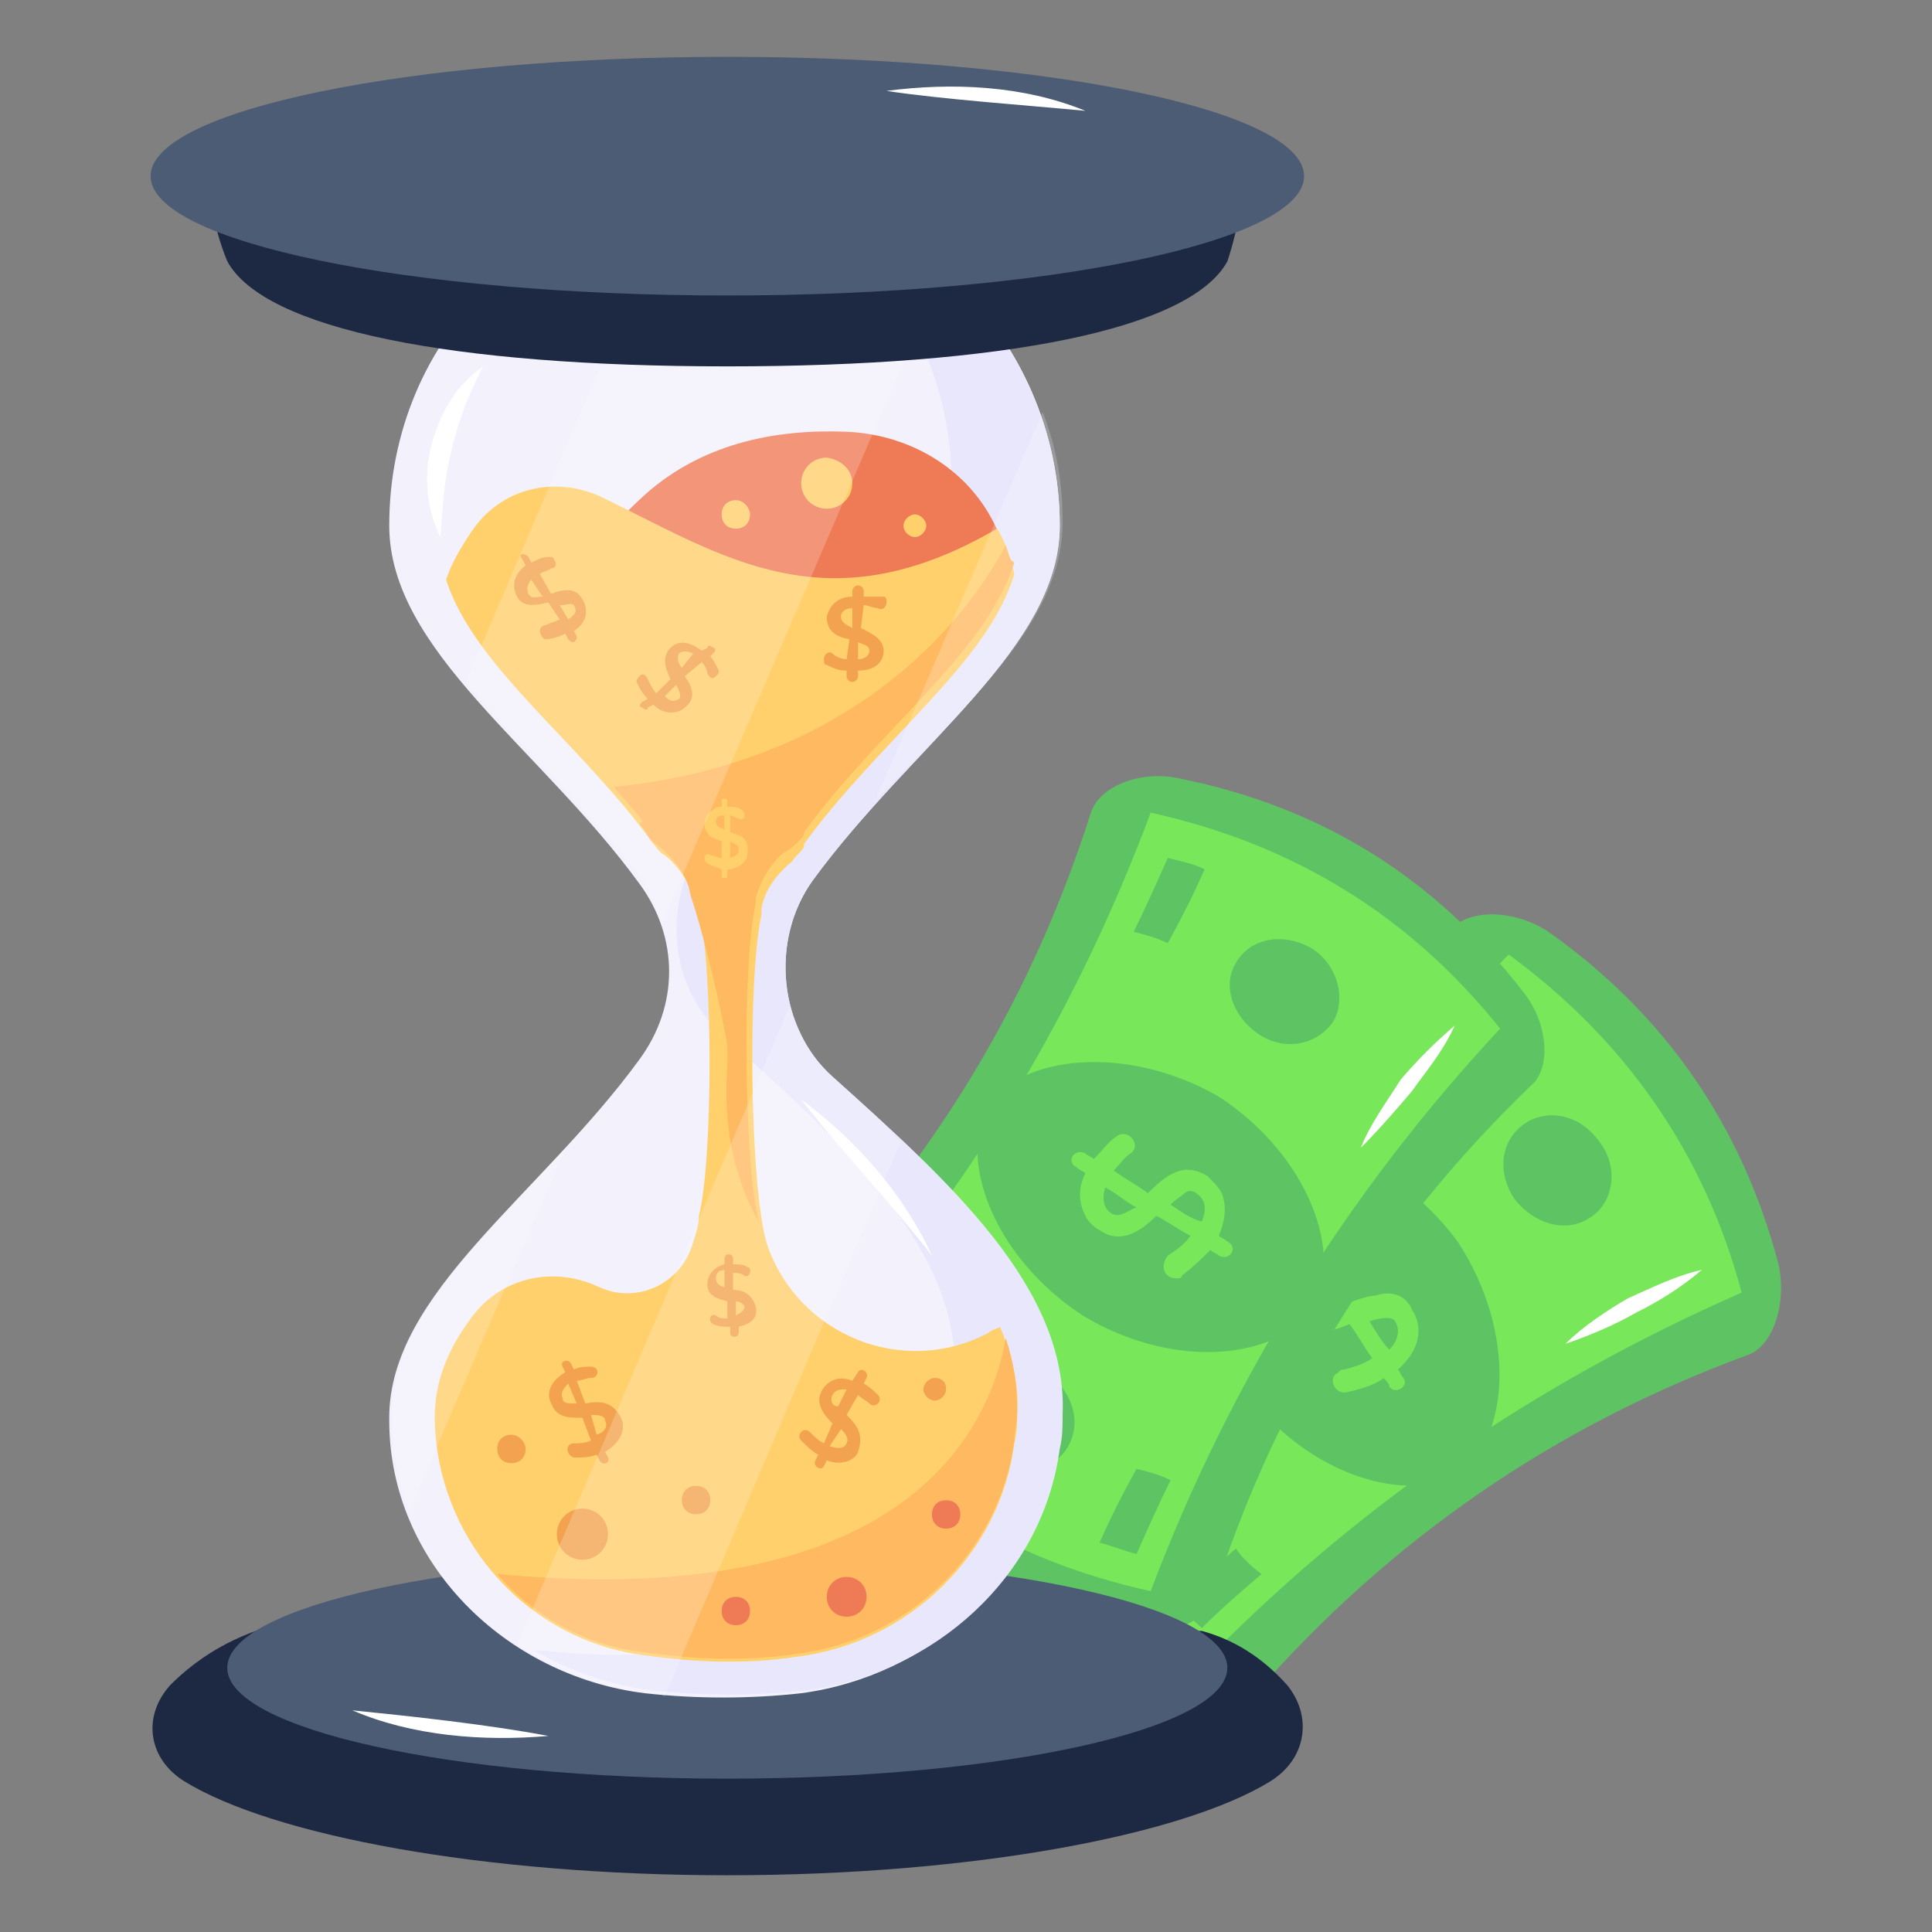 <svg width="19" height="19" viewBox="0 0 19 19" fill="none" xmlns="http://www.w3.org/2000/svg">
<rect x="0" y="0" width="19" height="19" fill="#808080" stroke="none"/>
<path d="M14.278 9.136C12.937 10.672 11.316 11.79 9.416 12.489C9.165 12.572 9.025 12.991 9.109 13.383C9.472 14.752 10.226 15.841 11.372 16.652C11.707 16.875 12.154 16.875 12.322 16.68C13.663 15.143 15.284 14.025 17.184 13.327C17.435 13.243 17.575 12.824 17.491 12.433C17.128 11.063 16.373 9.974 15.228 9.164C14.893 8.94 14.445 8.94 14.278 9.136Z" fill="#5EC363"/>
<path d="M9.472 13.103C9.835 14.472 10.618 15.59 11.763 16.428C13.3 14.835 15.088 13.606 17.128 12.712C16.765 11.343 15.982 10.225 14.837 9.387C13.3 10.979 11.512 12.209 9.472 13.103Z" fill="#78E75A"/>
<path d="M16.737 12.488C16.541 12.656 16.318 12.796 16.094 12.907C15.898 13.019 15.647 13.131 15.396 13.215C15.563 13.047 15.815 12.88 16.01 12.768C16.262 12.656 16.485 12.544 16.737 12.488Z" fill="white"/>
<path d="M15.619 11.985C15.396 12.125 15.088 12.041 14.893 11.79C14.725 11.538 14.753 11.231 14.976 11.063C15.2 10.895 15.535 10.951 15.731 11.231C15.926 11.482 15.871 11.845 15.619 11.985ZM14.334 12.209C14.921 13.103 14.837 14.137 14.362 14.472C13.887 14.807 12.853 14.528 12.238 13.662C11.651 12.768 11.735 11.734 12.21 11.398C12.713 11.063 13.691 11.342 14.334 12.209Z" fill="#5EC363"/>
<path d="M12.35 13.019C12.294 12.907 12.266 12.795 12.238 12.684C12.21 12.572 12.182 12.46 12.154 12.32C12.098 12.572 12.154 12.823 12.238 13.075C12.35 13.298 12.518 13.522 12.741 13.633C12.546 13.438 12.462 13.27 12.35 13.019Z" fill="white"/>
<path d="M11.623 14.781C11.4 14.949 11.065 14.893 10.869 14.614C10.673 14.362 10.757 13.999 10.981 13.86C11.204 13.72 11.512 13.804 11.707 14.055C11.847 14.279 11.819 14.614 11.623 14.781ZM15.088 10.087C14.893 10.255 14.669 10.451 14.473 10.618L14.222 10.367C14.418 10.199 14.613 10.031 14.809 9.836C14.893 9.92 15.004 10.004 15.088 10.087ZM12.406 15.48C12.21 15.648 12.015 15.815 11.819 16.011C11.735 15.927 11.623 15.843 11.54 15.759C11.735 15.592 11.959 15.396 12.154 15.229C12.21 15.312 12.294 15.396 12.406 15.48Z" fill="#5EC363"/>
<path d="M13.523 12.742C13.468 12.742 13.384 12.77 13.3 12.798C13.216 12.686 13.132 12.575 13.076 12.463C13.244 12.379 13.3 12.379 13.328 12.351C13.412 12.295 13.356 12.127 13.216 12.155C13.132 12.183 13.021 12.211 12.937 12.267C12.881 12.183 12.881 12.155 12.825 12.155H12.769C12.741 12.183 12.713 12.239 12.741 12.267C12.769 12.295 12.769 12.323 12.797 12.351C12.518 12.602 12.601 12.994 12.853 13.078C12.993 13.133 13.132 13.078 13.272 13.022C13.356 13.133 13.412 13.245 13.495 13.357C13.412 13.413 13.328 13.441 13.216 13.469C13.188 13.469 13.188 13.469 13.16 13.497C13.048 13.553 13.132 13.72 13.244 13.692C13.356 13.664 13.495 13.636 13.607 13.553C13.635 13.581 13.663 13.608 13.663 13.636C13.719 13.72 13.859 13.636 13.803 13.553C13.775 13.525 13.775 13.497 13.747 13.469C13.97 13.273 13.998 13.05 13.887 12.882C13.831 12.742 13.691 12.686 13.523 12.742ZM13.468 12.994C13.551 12.966 13.691 12.938 13.719 12.994C13.775 13.078 13.747 13.189 13.663 13.273C13.579 13.189 13.523 13.078 13.468 12.994ZM12.881 12.826C12.825 12.742 12.853 12.63 12.937 12.575C12.993 12.658 13.076 12.77 13.132 12.854C13.076 12.882 13.021 12.882 12.965 12.882C12.965 12.882 12.909 12.854 12.881 12.826Z" fill="#78E75A"/>
<path d="M10.729 7.99C10.115 9.918 9.081 11.594 7.6 13.019C7.404 13.187 7.432 13.634 7.684 13.941C8.55 15.059 9.668 15.758 11.065 16.037C11.456 16.121 11.875 15.953 11.931 15.702C12.546 13.774 13.579 12.097 15.06 10.672C15.256 10.505 15.228 10.058 14.976 9.75C14.11 8.633 12.993 7.934 11.595 7.655C11.204 7.571 10.813 7.738 10.729 7.99Z" fill="#5EC363"/>
<path d="M7.879 13.524C8.774 14.642 9.919 15.341 11.316 15.648C12.098 13.58 13.244 11.736 14.753 10.116C13.859 8.998 12.713 8.3 11.316 7.992C10.534 10.088 9.388 11.932 7.879 13.524Z" fill="#78E75A"/>
<path d="M14.306 10.086C14.194 10.337 14.026 10.533 13.887 10.729C13.747 10.896 13.551 11.12 13.384 11.287C13.468 11.064 13.635 10.84 13.775 10.617C13.943 10.421 14.11 10.254 14.306 10.086Z" fill="white"/>
<path d="M13.104 10.058C12.937 10.282 12.629 10.338 12.378 10.17C12.127 10.002 12.015 9.695 12.154 9.471C12.294 9.22 12.629 9.164 12.909 9.332C13.16 9.499 13.244 9.835 13.104 10.058ZM11.987 10.785C12.881 11.371 13.216 12.349 12.909 12.852C12.601 13.355 11.568 13.495 10.646 12.936C9.751 12.349 9.416 11.371 9.724 10.868C10.031 10.393 11.065 10.254 11.987 10.785ZM10.506 14.221C10.366 14.473 10.031 14.529 9.751 14.361C9.472 14.193 9.388 13.858 9.556 13.607C9.724 13.383 10.031 13.327 10.282 13.495C10.534 13.662 10.646 13.97 10.506 14.221ZM11.847 8.549C11.735 8.801 11.623 9.024 11.484 9.276C11.372 9.22 11.26 9.192 11.149 9.164C11.26 8.94 11.372 8.689 11.484 8.438C11.596 8.465 11.735 8.493 11.847 8.549ZM11.512 14.557C11.4 14.78 11.288 15.032 11.177 15.283C11.065 15.255 10.925 15.199 10.813 15.171C10.925 14.92 11.037 14.696 11.177 14.445C11.288 14.473 11.4 14.501 11.512 14.557Z" fill="#5EC363"/>
<path d="M11.288 11.734C11.176 11.65 11.065 11.594 10.953 11.511C11.009 11.455 11.065 11.371 11.12 11.343C11.232 11.259 11.093 11.091 10.981 11.175C10.897 11.231 10.841 11.315 10.757 11.399C10.729 11.371 10.701 11.371 10.674 11.343C10.562 11.287 10.478 11.427 10.59 11.482C10.618 11.511 10.646 11.511 10.674 11.538C10.59 11.706 10.618 11.846 10.674 11.957C10.701 12.013 10.757 12.069 10.813 12.097C11.009 12.237 11.204 12.125 11.372 11.957C11.484 12.013 11.595 12.097 11.707 12.153C11.651 12.237 11.568 12.293 11.484 12.349C11.4 12.46 11.456 12.572 11.568 12.572C11.595 12.572 11.623 12.572 11.623 12.544C11.735 12.46 11.819 12.377 11.903 12.293C11.931 12.321 11.959 12.321 11.987 12.349C12.098 12.405 12.182 12.265 12.07 12.209C12.043 12.181 12.015 12.181 11.987 12.153C12.043 12.013 12.07 11.874 12.015 11.734C11.987 11.678 11.931 11.622 11.875 11.566C11.651 11.427 11.484 11.538 11.288 11.734ZM11.512 11.846C11.568 11.79 11.623 11.762 11.651 11.734C11.679 11.706 11.735 11.706 11.763 11.734C11.847 11.79 11.875 11.874 11.819 12.013C11.707 11.986 11.595 11.902 11.512 11.846ZM10.925 11.93C10.841 11.874 10.841 11.762 10.869 11.678C10.981 11.734 11.065 11.818 11.176 11.874C11.093 11.902 11.009 11.986 10.925 11.93Z" fill="#78E75A"/>
<path d="M12.49 17.52C11.623 18.051 9.556 18.442 7.153 18.442C4.75 18.442 2.682 18.051 1.816 17.52C1.453 17.296 1.397 16.877 1.676 16.57C1.928 16.319 2.207 16.151 2.515 16.039H11.819C12.127 16.123 12.406 16.291 12.657 16.57C12.909 16.877 12.853 17.296 12.49 17.52Z" fill="#1D2943"/>
<path d="M7.153 17.492C9.869 17.492 12.07 17.004 12.07 16.402C12.07 15.8 9.869 15.312 7.153 15.312C4.437 15.312 2.235 15.8 2.235 16.402C2.235 17.004 4.437 17.492 7.153 17.492Z" fill="#4C5C75"/>
<path d="M5.393 17.072C4.75 17.128 4.051 17.072 3.465 16.82C4.023 16.876 4.806 16.96 5.393 17.072Z" fill="white"/>
<path d="M8.187 10.589C7.656 10.114 7.572 9.248 7.991 8.661C8.969 7.32 10.422 6.37 10.422 5.168C10.422 4.246 10.031 3.408 9.444 2.821C8.857 2.234 8.047 1.871 7.125 1.871C6.231 1.871 5.421 2.234 4.806 2.821C4.191 3.408 3.828 4.246 3.828 5.168C3.828 6.398 5.309 7.348 6.287 8.689C6.678 9.22 6.678 9.89 6.287 10.421C5.309 11.762 3.828 12.712 3.828 13.942V13.97C3.828 15.367 4.973 16.484 6.343 16.652C6.846 16.708 7.376 16.708 7.879 16.652C9.137 16.484 10.198 15.534 10.366 14.277C10.394 14.165 10.394 14.053 10.394 13.942C10.506 12.656 9.304 11.595 8.187 10.589Z" fill="#F3F1FC"/>
<path d="M8.187 10.588C7.656 10.113 7.572 9.246 7.991 8.66C8.969 7.318 10.422 6.368 10.422 5.167C10.422 4.245 10.031 3.407 9.444 2.82C8.969 2.373 8.382 2.038 7.684 1.926C7.963 2.038 8.187 2.233 8.382 2.429C8.997 3.015 9.36 3.854 9.36 4.776C9.36 5.977 7.907 6.927 6.929 8.268C6.51 8.855 6.566 9.721 7.125 10.196C8.243 11.202 9.444 12.264 9.388 13.521C9.388 13.633 9.36 13.745 9.36 13.857C9.193 15.114 8.131 16.092 6.874 16.232C6.371 16.288 5.84 16.288 5.337 16.232H5.253C5.588 16.427 5.979 16.567 6.399 16.623C6.901 16.679 7.432 16.679 7.935 16.623C9.193 16.455 10.254 15.505 10.422 14.248C10.45 14.136 10.45 14.024 10.45 13.912C10.506 12.655 9.304 11.593 8.187 10.588Z" fill="#E9E7FC"/>
<path d="M7.879 10.812C8.41 11.204 8.885 11.735 9.165 12.349C8.801 11.874 8.243 11.287 7.879 10.812Z" fill="white"/>
<path d="M8.326 4.246C7.628 4.218 6.874 4.357 6.287 4.916C4.806 6.313 6.371 6.034 6.51 6.062C6.65 6.09 8.382 6.565 8.522 6.537C8.662 6.509 8.634 6.481 8.941 6.229C9.109 6.09 9.528 5.643 9.835 5.279C9.584 4.637 8.969 4.273 8.326 4.246Z" fill="#EF7B56"/>
<path d="M10.003 13.916C10.003 14 10.003 14.084 9.975 14.195C9.835 15.285 8.941 16.151 7.851 16.291C7.32 16.375 6.762 16.347 6.231 16.263C5.113 16.067 4.303 15.089 4.275 13.972V13.944C4.275 13.609 4.387 13.301 4.61 12.994C4.89 12.575 5.42 12.435 5.895 12.659C6.259 12.826 6.706 12.631 6.818 12.211C6.845 12.128 6.873 12.044 6.873 11.96C7.013 11.401 7.013 9.501 6.873 8.942C6.873 8.914 6.873 8.886 6.845 8.886C6.79 8.691 6.678 8.523 6.538 8.411C6.482 8.384 6.454 8.328 6.426 8.3C5.7 7.294 4.666 6.567 4.387 5.701C4.443 5.534 4.526 5.394 4.638 5.226C4.918 4.807 5.448 4.667 5.923 4.891C7.125 5.478 8.131 6.176 9.807 5.198C9.891 5.338 9.947 5.506 9.975 5.645C9.723 6.511 8.662 7.266 7.907 8.3V8.328C7.879 8.384 7.823 8.411 7.795 8.467C7.656 8.579 7.516 8.747 7.488 8.942V8.998C7.348 9.641 7.376 11.709 7.544 12.239C7.851 13.134 8.885 13.553 9.723 13.106C9.751 13.078 9.779 13.078 9.835 13.05C9.919 13.245 10.031 13.581 10.003 13.916Z" fill="#FFD06C"/>
<path d="M6.231 16.234C6.762 16.317 7.321 16.346 7.851 16.262C8.941 16.122 9.835 15.256 9.975 14.166C9.975 14.082 10.003 13.998 10.003 13.887C10.003 13.635 9.975 13.412 9.891 13.16C9.751 13.97 8.997 15.87 4.89 15.479C5.225 15.87 5.7 16.15 6.231 16.234Z" fill="#FFB961"/>
<path d="M7.376 15.844C7.376 15.927 7.321 15.983 7.237 15.983C7.153 15.983 7.097 15.927 7.097 15.844C7.097 15.76 7.153 15.704 7.237 15.704C7.321 15.704 7.376 15.76 7.376 15.844ZM9.444 14.894C9.444 14.977 9.388 15.033 9.304 15.033C9.221 15.033 9.165 14.977 9.165 14.894C9.165 14.81 9.221 14.754 9.304 14.754C9.388 14.754 9.444 14.81 9.444 14.894ZM8.522 15.704C8.522 15.816 8.438 15.899 8.326 15.899C8.215 15.899 8.131 15.816 8.131 15.704C8.131 15.592 8.215 15.508 8.326 15.508C8.438 15.508 8.522 15.592 8.522 15.704Z" fill="#EF7B56"/>
<path d="M6.985 14.752C6.985 14.836 6.929 14.892 6.846 14.892C6.762 14.892 6.706 14.836 6.706 14.752C6.706 14.668 6.762 14.613 6.846 14.613C6.929 14.613 6.985 14.668 6.985 14.752ZM9.304 13.662C9.304 13.718 9.248 13.774 9.193 13.774C9.137 13.774 9.081 13.718 9.081 13.662C9.081 13.607 9.137 13.551 9.193 13.551C9.248 13.551 9.304 13.579 9.304 13.662ZM5.169 14.249C5.169 14.333 5.113 14.389 5.029 14.389C4.946 14.389 4.89 14.333 4.89 14.249C4.89 14.165 4.946 14.11 5.029 14.11C5.113 14.11 5.169 14.193 5.169 14.249ZM5.979 15.088C5.979 15.227 5.868 15.339 5.728 15.339C5.588 15.339 5.476 15.227 5.476 15.088C5.476 14.948 5.588 14.836 5.728 14.836C5.868 14.836 5.979 14.948 5.979 15.088Z" fill="#F3A250"/>
<path d="M7.153 10.282C7.181 10.478 7.013 11.204 7.46 12.014C7.321 11.456 7.293 9.5 7.432 8.885V8.829C7.488 8.634 7.6 8.466 7.74 8.354C7.796 8.326 7.824 8.27 7.851 8.215V8.187C7.879 8.159 7.907 8.131 7.907 8.103L7.293 8.047L6.343 8.075C6.343 8.075 6.315 8.075 6.287 8.103C6.315 8.131 6.343 8.159 6.371 8.215C6.399 8.27 6.454 8.298 6.482 8.326C6.622 8.438 6.762 8.606 6.79 8.801C6.957 9.304 7.125 10.087 7.153 10.282Z" fill="#FFB961"/>
<path d="M9.891 5.363C9.444 6.202 8.299 7.515 6.035 7.738C6.175 7.906 6.315 8.046 6.426 8.213C6.538 8.381 6.706 8.465 6.901 8.465H7.432C7.628 8.465 7.796 8.353 7.907 8.213V8.185C8.634 7.179 9.696 6.425 9.975 5.531C9.919 5.503 9.919 5.447 9.891 5.363Z" fill="#FFB961"/>
<path d="M9.109 5.171C9.109 5.226 9.053 5.282 8.997 5.282C8.941 5.282 8.885 5.226 8.885 5.171C8.885 5.115 8.941 5.059 8.997 5.059C9.053 5.059 9.109 5.115 9.109 5.171ZM7.376 5.059C7.376 5.143 7.321 5.199 7.237 5.199C7.153 5.199 7.097 5.143 7.097 5.059C7.097 4.975 7.153 4.919 7.237 4.919C7.321 4.919 7.376 5.003 7.376 5.059ZM8.382 4.751C8.382 4.891 8.271 5.003 8.131 5.003C7.991 5.003 7.879 4.891 7.879 4.751C7.879 4.612 7.991 4.5 8.131 4.5C8.299 4.528 8.382 4.64 8.382 4.751Z" fill="#FFD06C"/>
<path d="M5.42 5.84L5.309 5.645C5.337 5.617 5.393 5.617 5.42 5.589C5.476 5.589 5.476 5.533 5.448 5.505C5.448 5.477 5.42 5.477 5.393 5.477C5.337 5.477 5.281 5.505 5.225 5.533L5.197 5.477C5.169 5.449 5.141 5.449 5.141 5.449C5.113 5.449 5.113 5.477 5.141 5.505L5.169 5.561C5.057 5.645 5.029 5.757 5.085 5.868C5.141 5.98 5.281 5.952 5.393 5.924L5.504 6.092C5.448 6.12 5.42 6.12 5.365 6.148C5.337 6.148 5.309 6.176 5.309 6.204C5.309 6.232 5.337 6.287 5.365 6.287C5.42 6.287 5.504 6.26 5.56 6.232L5.588 6.287C5.616 6.315 5.616 6.315 5.644 6.315C5.672 6.287 5.672 6.287 5.672 6.26L5.644 6.204C5.784 6.12 5.784 5.98 5.728 5.896C5.672 5.785 5.56 5.785 5.42 5.84ZM5.504 5.952C5.56 5.952 5.616 5.924 5.644 5.952C5.672 6.008 5.672 6.036 5.588 6.092L5.504 5.952ZM5.197 5.84C5.169 5.785 5.197 5.729 5.225 5.701L5.337 5.868C5.281 5.868 5.225 5.896 5.197 5.84ZM6.734 6.651L6.901 6.511C6.929 6.539 6.957 6.595 6.957 6.623C6.985 6.679 7.013 6.679 7.041 6.651C7.069 6.623 7.069 6.623 7.069 6.595C7.041 6.539 7.013 6.483 6.985 6.455L7.013 6.427C7.041 6.399 7.041 6.371 7.013 6.371C6.985 6.343 6.957 6.343 6.957 6.371L6.901 6.399C6.79 6.315 6.678 6.287 6.594 6.371C6.51 6.455 6.538 6.567 6.594 6.679L6.454 6.818C6.426 6.79 6.398 6.735 6.37 6.679C6.343 6.623 6.315 6.623 6.287 6.651C6.259 6.679 6.259 6.707 6.259 6.707C6.287 6.762 6.315 6.818 6.37 6.874L6.315 6.902C6.287 6.93 6.287 6.958 6.315 6.958C6.343 6.986 6.37 6.986 6.37 6.958L6.426 6.93C6.538 7.042 6.678 7.014 6.734 6.958C6.845 6.874 6.818 6.762 6.734 6.651ZM6.65 6.735C6.678 6.79 6.706 6.846 6.678 6.874C6.622 6.902 6.594 6.902 6.538 6.846L6.65 6.735ZM6.678 6.427C6.706 6.399 6.762 6.399 6.818 6.427L6.706 6.567C6.678 6.539 6.65 6.483 6.678 6.427ZM8.466 6.176L8.494 5.952C8.55 5.952 8.578 5.98 8.634 5.98C8.662 6.008 8.718 5.98 8.718 5.924C8.718 5.896 8.718 5.868 8.69 5.868H8.494V5.812C8.494 5.785 8.466 5.757 8.438 5.757C8.41 5.757 8.382 5.785 8.382 5.812V5.868C8.243 5.868 8.159 5.952 8.131 6.064C8.131 6.204 8.215 6.26 8.354 6.287L8.326 6.483C8.27 6.483 8.215 6.455 8.187 6.427C8.159 6.399 8.103 6.427 8.103 6.483C8.103 6.511 8.103 6.539 8.131 6.539C8.187 6.567 8.243 6.595 8.326 6.595V6.651C8.326 6.679 8.354 6.707 8.382 6.707C8.41 6.707 8.438 6.679 8.438 6.651V6.595C8.606 6.595 8.69 6.511 8.69 6.399C8.69 6.287 8.578 6.232 8.466 6.176ZM8.438 6.315C8.494 6.343 8.55 6.343 8.55 6.399C8.55 6.455 8.494 6.483 8.438 6.483V6.315ZM8.27 6.064C8.27 6.008 8.326 5.98 8.382 5.98V6.176C8.326 6.148 8.27 6.12 8.27 6.064Z" fill="#F3A250"/>
<path d="M7.181 8.187V8.019C7.209 8.019 7.237 8.047 7.265 8.047C7.293 8.075 7.321 8.047 7.321 8.019C7.321 7.991 7.321 7.991 7.293 7.963C7.265 7.935 7.209 7.935 7.153 7.935V7.88C7.153 7.852 7.125 7.852 7.125 7.852C7.097 7.852 7.097 7.852 7.097 7.88V7.935C7.069 7.935 7.041 7.935 7.013 7.963C6.957 7.991 6.929 8.047 6.929 8.103C6.929 8.159 6.957 8.215 7.013 8.243C7.041 8.243 7.069 8.271 7.097 8.271V8.438C7.069 8.438 7.013 8.41 6.985 8.41C6.957 8.382 6.929 8.41 6.929 8.438C6.929 8.466 6.929 8.466 6.957 8.494C7.013 8.522 7.041 8.522 7.097 8.55V8.606C7.097 8.634 7.097 8.634 7.125 8.634C7.153 8.634 7.153 8.634 7.153 8.606V8.55C7.265 8.55 7.348 8.466 7.348 8.41C7.376 8.243 7.293 8.215 7.181 8.187ZM7.181 8.271C7.209 8.299 7.265 8.299 7.265 8.354C7.265 8.41 7.237 8.41 7.181 8.438V8.271ZM7.041 8.075C7.041 8.019 7.097 8.019 7.125 8.019V8.159C7.069 8.131 7.041 8.131 7.041 8.075Z" fill="#FFD06C"/>
<path d="M8.326 13.915L8.438 13.719C8.466 13.747 8.522 13.775 8.55 13.803C8.606 13.859 8.69 13.775 8.634 13.719C8.606 13.691 8.55 13.635 8.494 13.607L8.522 13.551C8.55 13.495 8.466 13.44 8.438 13.495L8.382 13.579C8.243 13.523 8.131 13.579 8.075 13.691C8.019 13.803 8.103 13.915 8.187 13.998L8.103 14.194C8.047 14.166 8.019 14.138 7.963 14.082C7.907 14.026 7.824 14.11 7.879 14.166C7.935 14.222 7.991 14.278 8.047 14.306L8.019 14.362C7.991 14.418 8.075 14.473 8.103 14.418L8.131 14.362C8.271 14.418 8.41 14.362 8.438 14.278C8.494 14.11 8.438 14.026 8.326 13.915ZM8.271 14.054C8.299 14.082 8.354 14.138 8.326 14.194C8.299 14.25 8.243 14.25 8.159 14.222L8.271 14.054ZM8.187 13.719C8.215 13.663 8.271 13.663 8.326 13.663L8.243 13.831C8.187 13.831 8.159 13.775 8.187 13.719ZM5.756 13.803L5.672 13.579C5.728 13.579 5.756 13.551 5.812 13.551C5.896 13.551 5.896 13.44 5.812 13.44C5.756 13.44 5.7 13.44 5.644 13.468L5.616 13.412C5.588 13.356 5.504 13.384 5.532 13.44L5.56 13.495C5.421 13.579 5.365 13.691 5.421 13.803C5.476 13.943 5.588 13.943 5.728 13.943L5.812 14.166C5.756 14.194 5.7 14.194 5.644 14.194C5.56 14.194 5.56 14.306 5.644 14.334C5.728 14.334 5.784 14.334 5.868 14.306L5.896 14.362C5.924 14.418 6.007 14.39 5.979 14.334L5.951 14.278C6.091 14.194 6.147 14.082 6.119 13.97C6.035 13.775 5.896 13.775 5.756 13.803ZM5.812 13.915C5.868 13.915 5.951 13.915 5.951 13.97C5.979 14.026 5.951 14.082 5.868 14.11L5.812 13.915ZM5.532 13.747C5.504 13.691 5.56 13.635 5.588 13.607L5.672 13.803C5.588 13.803 5.532 13.803 5.532 13.747ZM7.209 12.685V12.518C7.237 12.518 7.293 12.518 7.321 12.546C7.376 12.573 7.404 12.462 7.349 12.462C7.321 12.434 7.265 12.434 7.209 12.434V12.378C7.209 12.322 7.125 12.322 7.125 12.378V12.434C7.013 12.462 6.957 12.546 6.957 12.629C6.957 12.741 7.041 12.769 7.153 12.797V12.965C7.097 12.965 7.069 12.965 7.041 12.937C6.985 12.909 6.957 12.993 7.013 13.021C7.069 13.048 7.125 13.048 7.181 13.048V13.104C7.181 13.16 7.265 13.16 7.265 13.104V13.048C7.376 13.021 7.46 12.965 7.432 12.853C7.404 12.741 7.321 12.685 7.209 12.685ZM7.041 12.573C7.041 12.518 7.069 12.49 7.125 12.49V12.657C7.097 12.657 7.041 12.629 7.041 12.573ZM7.237 12.937V12.797C7.265 12.797 7.321 12.825 7.321 12.853C7.321 12.881 7.293 12.909 7.237 12.937Z" fill="#F3A250"/>
<path d="M4.247 4.36C4.163 4.667 4.191 5.003 4.331 5.282C4.359 4.947 4.359 4.751 4.443 4.416C4.526 4.08 4.61 3.885 4.75 3.605C4.498 3.773 4.331 4.053 4.247 4.36Z" fill="white"/>
<g opacity="0.2">
<path d="M6.51 9.08L9.276 2.653C8.718 2.178 7.963 1.871 7.153 1.871C6.957 1.871 6.79 1.899 6.622 1.927L4.582 6.705C5.085 7.32 5.784 7.934 6.343 8.689C6.398 8.801 6.454 8.94 6.51 9.08ZM3.856 13.914C3.856 13.942 3.856 13.942 3.856 13.914C3.856 14.277 3.912 14.584 4.023 14.864L5.56 11.287C4.722 12.209 3.856 12.992 3.856 13.914ZM10.45 5.14C10.45 4.749 10.394 4.414 10.254 4.051L8.606 7.878C9.5 6.928 10.45 6.118 10.45 5.14ZM8.187 10.589C7.963 10.393 7.851 10.142 7.768 9.89L5.085 16.177C5.476 16.428 5.896 16.596 6.371 16.652C6.426 16.652 6.482 16.652 6.538 16.68L8.857 11.231C8.662 11.008 8.41 10.784 8.187 10.589Z" fill="white"/>
</g>
<path d="M12.071 2.569C11.707 3.24 9.863 3.603 7.153 3.603C4.443 3.603 2.599 3.24 2.235 2.569C2.096 2.234 2.04 1.87 2.068 1.535L7.153 1.563L12.238 1.535C12.238 1.87 12.182 2.234 12.071 2.569Z" fill="#1D2943"/>
<path d="M7.153 2.906C10.286 2.906 12.825 2.38 12.825 1.732C12.825 1.084 10.286 0.559 7.153 0.559C4.02 0.559 1.481 1.084 1.481 1.732C1.481 2.38 4.02 2.906 7.153 2.906Z" fill="#4C5C75"/>
<path d="M8.718 0.894C9.36 0.81 10.059 0.838 10.674 1.09C10.087 1.034 9.276 0.978 8.718 0.894Z" fill="white"/>
</svg>
